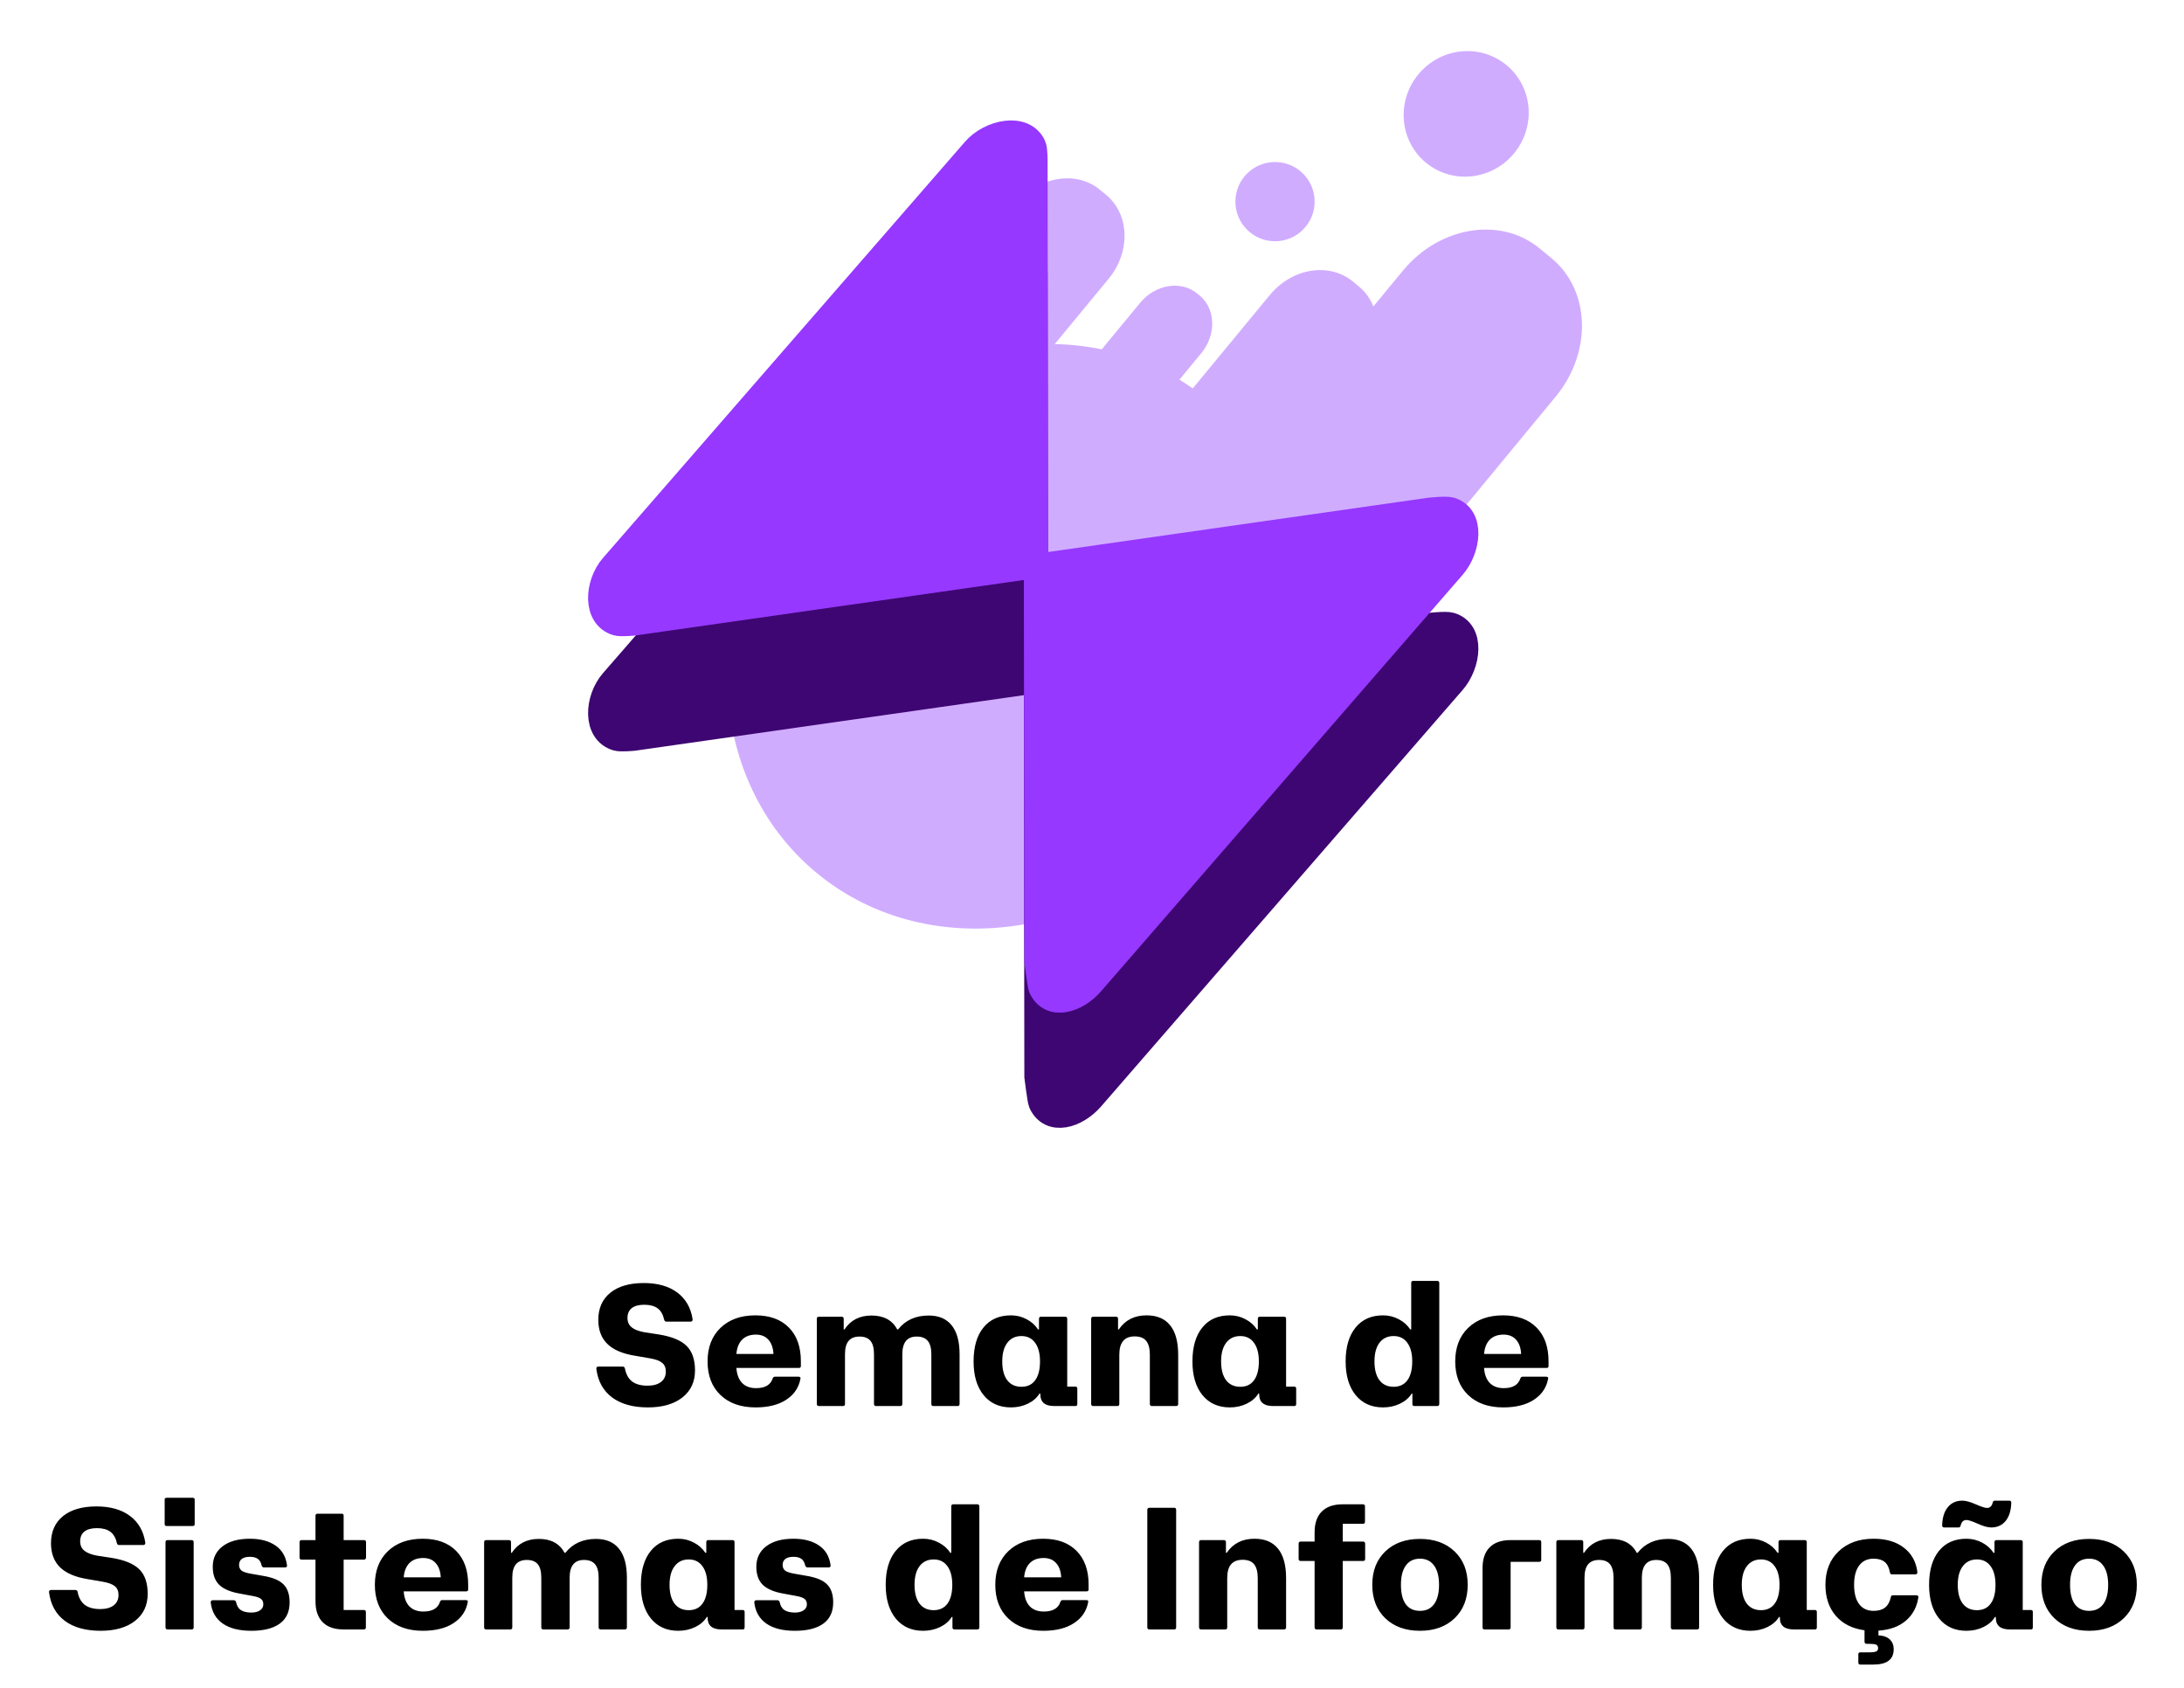 <svg width="176" height="136" viewBox="0 0 176 136" fill="none" xmlns="http://www.w3.org/2000/svg">
<path d="M100.318 62.302L125.368 31.957C128.316 28.386 128.166 23.394 125.033 20.808L124.074 20.017C120.941 17.43 116.011 18.229 113.063 21.8L110.675 24.692C110.427 24.079 110.044 23.528 109.514 23.09L109.022 22.684C107.119 21.113 104.125 21.598 102.335 23.767L96.119 31.296C95.767 31.049 95.408 30.814 95.044 30.593L96.802 28.464C98.035 26.97 97.973 24.881 96.662 23.799L96.487 23.655C95.176 22.573 93.113 22.906 91.88 24.4L88.786 28.148C87.545 27.893 86.278 27.753 84.997 27.725L89.337 22.468C91.127 20.299 91.036 17.268 89.133 15.697L88.641 15.291C86.738 13.72 83.744 14.205 81.954 16.373L65.281 36.57C64.926 37 64.649 37.465 64.441 37.944C56.154 48.441 56.716 62.83 65.817 70.343C75.059 77.973 89.601 75.618 98.298 65.083C99.039 64.185 99.71 63.254 100.318 62.302Z" fill="#D0ACFF"/>
<path d="M102.749 19.439C104.512 19.439 105.941 18.01 105.941 16.247C105.941 14.484 104.512 13.055 102.749 13.055C100.986 13.055 99.557 14.484 99.557 16.247C99.557 18.01 100.986 19.439 102.749 19.439Z" fill="#D0ACFF"/>
<path d="M114.298 5.993C112.506 8.165 112.779 11.35 114.908 13.108C117.037 14.866 120.217 14.53 122.01 12.358C123.802 10.187 123.529 7.001 121.4 5.244C119.27 3.486 116.091 3.821 114.298 5.993Z" fill="#D0ACFF"/>
<path d="M49.704 59.525C47.893 58.991 48.083 56.318 49.32 54.892L78.514 21.33C79.752 19.904 82.514 19.278 83.321 21.018C83.462 21.319 83.444 22.32 83.444 22.32L83.525 86.753C83.525 86.753 83.764 88.678 83.851 88.869C84.631 90.589 86.754 89.942 87.992 88.516L117.132 54.954C118.37 53.529 118.712 50.858 116.901 50.324C116.51 50.209 115.176 50.362 115.176 50.362L51.078 59.517C51.078 59.517 50.041 59.624 49.704 59.525Z" fill="#3E0672" stroke="#3E0672" stroke-width="1.954" stroke-miterlimit="10"/>
<path d="M49.704 50.244C47.893 49.71 48.083 47.037 49.32 45.611L78.514 12.05C79.752 10.624 82.514 9.997 83.321 11.737C83.462 12.038 83.444 13.04 83.444 13.04L83.525 77.472C83.525 77.472 83.764 79.397 83.851 79.588C84.631 81.308 86.754 80.661 87.992 79.235L117.132 45.674C118.37 44.248 118.712 41.577 116.901 41.043C116.51 40.928 115.176 41.081 115.176 41.081L51.078 50.236C51.078 50.236 50.041 50.343 49.704 50.244Z" fill="#9638FF" stroke="#9638FF" stroke-width="1.954" stroke-miterlimit="10"/>
<path d="M52.214 113.403C51.006 113.403 50.042 113.134 49.322 112.597C48.607 112.059 48.185 111.293 48.058 110.3C48.044 110.177 48.101 110.115 48.228 110.115H50.184C50.27 110.115 50.327 110.159 50.355 110.245C50.446 110.728 50.639 111.084 50.935 111.312C51.236 111.539 51.653 111.653 52.187 111.653C52.647 111.653 53.007 111.553 53.267 111.353C53.526 111.152 53.656 110.874 53.656 110.519C53.656 110.204 53.556 109.967 53.355 109.808C53.16 109.644 52.827 109.523 52.357 109.445L51.209 109.247C50.197 109.088 49.445 108.771 48.953 108.297C48.461 107.818 48.215 107.169 48.215 106.349C48.215 105.419 48.536 104.692 49.179 104.168C49.826 103.644 50.726 103.382 51.879 103.382C52.995 103.382 53.895 103.637 54.579 104.147C55.263 104.658 55.675 105.378 55.816 106.308C55.821 106.362 55.807 106.408 55.775 106.444C55.748 106.476 55.709 106.492 55.659 106.492H53.697C53.602 106.492 53.542 106.435 53.52 106.321C53.428 105.911 53.253 105.61 52.993 105.419C52.733 105.228 52.376 105.132 51.92 105.132C51.478 105.132 51.141 105.223 50.908 105.405C50.68 105.588 50.566 105.852 50.566 106.198C50.566 106.513 50.676 106.761 50.895 106.943C51.113 107.126 51.455 107.26 51.92 107.347L53.082 107.524C54.13 107.693 54.88 108.001 55.331 108.447C55.782 108.894 56.008 109.552 56.008 110.423C56.008 111.343 55.668 112.07 54.989 112.604C54.31 113.137 53.385 113.403 52.214 113.403ZM60.889 113.403C59.699 113.403 58.756 113.071 58.059 112.405C57.366 111.74 57.02 110.838 57.02 109.698C57.02 108.563 57.368 107.661 58.065 106.991C58.763 106.321 59.699 105.986 60.875 105.986C62.028 105.986 62.926 106.312 63.568 106.964C64.216 107.616 64.539 108.522 64.539 109.685V110.074C64.539 110.174 64.484 110.225 64.375 110.225H59.344C59.38 110.749 59.533 111.152 59.802 111.435C60.075 111.713 60.451 111.852 60.93 111.852C61.654 111.852 62.101 111.59 62.27 111.065C62.301 110.974 62.363 110.929 62.454 110.929H64.348C64.402 110.929 64.443 110.94 64.471 110.963C64.503 110.981 64.516 111.011 64.512 111.052C64.389 111.781 64.01 112.355 63.377 112.774C62.748 113.194 61.919 113.403 60.889 113.403ZM59.344 109.097H62.331C62.304 108.6 62.167 108.217 61.921 107.948C61.679 107.675 61.344 107.538 60.916 107.538C60.447 107.538 60.078 107.673 59.809 107.941C59.54 108.21 59.385 108.595 59.344 109.097ZM65.995 113.294C65.881 113.294 65.824 113.237 65.824 113.123V106.267C65.824 106.153 65.881 106.096 65.995 106.096H67.827C67.936 106.096 67.991 106.153 67.991 106.267V107.121H68.053C68.545 106.374 69.272 106 70.233 106C71.218 106 71.908 106.374 72.305 107.121H72.373C72.961 106.374 73.784 106 74.841 106C75.657 106 76.274 106.264 76.693 106.793C77.117 107.317 77.329 108.094 77.329 109.124V113.123C77.329 113.237 77.274 113.294 77.165 113.294H75.217C75.107 113.294 75.053 113.237 75.053 113.123V109.124C75.053 108.636 74.957 108.276 74.766 108.044C74.574 107.812 74.278 107.695 73.877 107.695C73.102 107.695 72.715 108.172 72.715 109.124V113.123C72.715 113.237 72.658 113.294 72.544 113.294H70.596C70.486 113.294 70.432 113.237 70.432 113.123V109.124C70.432 108.636 70.338 108.276 70.151 108.044C69.965 107.812 69.671 107.695 69.269 107.695C68.868 107.695 68.572 107.814 68.381 108.051C68.189 108.283 68.094 108.641 68.094 109.124V113.123C68.094 113.237 68.041 113.294 67.936 113.294H65.995ZM81.472 113.403C80.537 113.403 79.801 113.073 79.264 112.412C78.726 111.751 78.457 110.847 78.457 109.698C78.457 108.532 78.721 107.622 79.25 106.971C79.779 106.314 80.519 105.986 81.472 105.986C81.918 105.986 82.335 106.089 82.723 106.294C83.11 106.494 83.42 106.77 83.652 107.121H83.728V106.267C83.728 106.153 83.782 106.096 83.892 106.096H85.84C85.949 106.096 86.004 106.153 86.004 106.267V111.729H86.667C86.767 111.729 86.817 111.783 86.817 111.893V113.123C86.817 113.237 86.767 113.294 86.667 113.294H84.958C84.211 113.294 83.837 112.982 83.837 112.357V112.289H83.769C83.559 112.631 83.247 112.902 82.832 113.103C82.417 113.303 81.964 113.403 81.472 113.403ZM80.768 109.698C80.768 110.354 80.902 110.86 81.171 111.216C81.444 111.567 81.825 111.742 82.312 111.742C82.796 111.742 83.165 111.567 83.42 111.216C83.68 110.865 83.81 110.359 83.81 109.698C83.81 109.051 83.677 108.55 83.413 108.194C83.153 107.834 82.787 107.654 82.312 107.654C81.829 107.654 81.451 107.834 81.178 108.194C80.904 108.55 80.768 109.051 80.768 109.698ZM88.103 113.294C87.989 113.294 87.932 113.237 87.932 113.123V106.267C87.932 106.153 87.989 106.096 88.103 106.096H89.935C90.044 106.096 90.099 106.153 90.099 106.267V107.121H90.16C90.675 106.365 91.42 105.986 92.395 105.986C93.234 105.986 93.868 106.253 94.296 106.786C94.729 107.319 94.945 108.112 94.945 109.165V113.123C94.945 113.237 94.888 113.294 94.774 113.294H92.833C92.719 113.294 92.662 113.237 92.662 113.123V109.165C92.662 108.659 92.564 108.285 92.368 108.044C92.172 107.802 91.865 107.682 91.445 107.682C91.026 107.682 90.714 107.805 90.509 108.051C90.304 108.292 90.201 108.664 90.201 109.165V113.123C90.201 113.237 90.149 113.294 90.044 113.294H88.103ZM99.108 113.403C98.174 113.403 97.438 113.073 96.9 112.412C96.363 111.751 96.094 110.847 96.094 109.698C96.094 108.532 96.358 107.622 96.887 106.971C97.415 106.314 98.156 105.986 99.108 105.986C99.555 105.986 99.972 106.089 100.359 106.294C100.747 106.494 101.057 106.77 101.289 107.121H101.364V106.267C101.364 106.153 101.419 106.096 101.528 106.096H103.477C103.586 106.096 103.641 106.153 103.641 106.267V111.729H104.304C104.404 111.729 104.454 111.783 104.454 111.893V113.123C104.454 113.237 104.404 113.294 104.304 113.294H102.595C101.847 113.294 101.474 112.982 101.474 112.357V112.289H101.405C101.196 112.631 100.883 112.902 100.469 113.103C100.054 113.303 99.601 113.403 99.108 113.403ZM98.404 109.698C98.404 110.354 98.539 110.86 98.808 111.216C99.081 111.567 99.462 111.742 99.949 111.742C100.432 111.742 100.801 111.567 101.057 111.216C101.316 110.865 101.446 110.359 101.446 109.698C101.446 109.051 101.314 108.55 101.05 108.194C100.79 107.834 100.423 107.654 99.949 107.654C99.466 107.654 99.088 107.834 98.814 108.194C98.541 108.55 98.404 109.051 98.404 109.698ZM111.454 113.403C110.524 113.403 109.788 113.073 109.246 112.412C108.708 111.751 108.439 110.847 108.439 109.698C108.439 108.536 108.706 107.627 109.239 106.971C109.772 106.314 110.511 105.986 111.454 105.986C111.905 105.986 112.325 106.089 112.712 106.294C113.104 106.494 113.416 106.77 113.648 107.121H113.724V103.382C113.724 103.268 113.774 103.211 113.874 103.211H115.822C115.932 103.211 115.986 103.268 115.986 103.382V113.123C115.986 113.237 115.932 113.294 115.822 113.294H113.983C113.874 113.294 113.819 113.237 113.819 113.123V112.289H113.765C113.55 112.631 113.236 112.902 112.821 113.103C112.407 113.303 111.951 113.403 111.454 113.403ZM110.764 109.698C110.764 110.354 110.898 110.86 111.167 111.216C111.436 111.567 111.816 111.742 112.309 111.742C112.787 111.742 113.156 111.567 113.416 111.216C113.676 110.86 113.806 110.354 113.806 109.698C113.806 109.051 113.674 108.55 113.409 108.194C113.149 107.834 112.783 107.654 112.309 107.654C111.821 107.654 111.44 107.834 111.167 108.194C110.898 108.55 110.764 109.051 110.764 109.698ZM121.141 113.403C119.951 113.403 119.008 113.071 118.311 112.405C117.618 111.74 117.271 110.838 117.271 109.698C117.271 108.563 117.62 107.661 118.317 106.991C119.015 106.321 119.951 105.986 121.127 105.986C122.28 105.986 123.178 106.312 123.82 106.964C124.467 107.616 124.791 108.522 124.791 109.685V110.074C124.791 110.174 124.736 110.225 124.627 110.225H119.596C119.632 110.749 119.785 111.152 120.054 111.435C120.327 111.713 120.703 111.852 121.182 111.852C121.906 111.852 122.353 111.59 122.521 111.065C122.553 110.974 122.615 110.929 122.706 110.929H124.6C124.654 110.929 124.695 110.94 124.723 110.963C124.755 110.981 124.768 111.011 124.764 111.052C124.641 111.781 124.262 112.355 123.629 112.774C123 113.194 122.171 113.403 121.141 113.403ZM119.596 109.097H122.583C122.556 108.6 122.419 108.217 122.173 107.948C121.931 107.675 121.596 107.538 121.168 107.538C120.699 107.538 120.329 107.673 120.061 107.941C119.792 108.21 119.637 108.595 119.596 109.097ZM8.108 131.403C6.901 131.403 5.937 131.134 5.217 130.597C4.501 130.059 4.08 129.293 3.952 128.3C3.939 128.177 3.995 128.115 4.123 128.115H6.078C6.165 128.115 6.222 128.159 6.249 128.245C6.34 128.728 6.534 129.084 6.83 129.312C7.131 129.539 7.548 129.653 8.081 129.653C8.541 129.653 8.901 129.553 9.161 129.353C9.421 129.152 9.551 128.874 9.551 128.519C9.551 128.204 9.451 127.967 9.25 127.808C9.054 127.644 8.721 127.523 8.252 127.445L7.104 127.247C6.092 127.088 5.34 126.771 4.848 126.297C4.356 125.818 4.109 125.169 4.109 124.349C4.109 123.419 4.431 122.692 5.073 122.168C5.72 121.644 6.62 121.382 7.773 121.382C8.89 121.382 9.79 121.637 10.474 122.147C11.157 122.658 11.57 123.378 11.711 124.308C11.716 124.362 11.702 124.408 11.67 124.444C11.643 124.476 11.604 124.492 11.554 124.492H9.592C9.496 124.492 9.437 124.435 9.414 124.321C9.323 123.911 9.147 123.61 8.888 123.419C8.628 123.228 8.27 123.132 7.814 123.132C7.372 123.132 7.035 123.223 6.803 123.405C6.575 123.588 6.461 123.852 6.461 124.198C6.461 124.513 6.57 124.761 6.789 124.943C7.008 125.126 7.35 125.26 7.814 125.347L8.977 125.524C10.025 125.693 10.774 126.001 11.226 126.447C11.677 126.894 11.902 127.552 11.902 128.423C11.902 129.343 11.563 130.07 10.884 130.604C10.205 131.137 9.28 131.403 8.108 131.403ZM13.509 131.294C13.395 131.294 13.338 131.237 13.338 131.123V124.267C13.338 124.153 13.395 124.096 13.509 124.096H15.45C15.555 124.096 15.607 124.153 15.607 124.267V131.123C15.607 131.237 15.555 131.294 15.45 131.294H13.509ZM13.27 122.811V120.835C13.27 120.735 13.324 120.685 13.434 120.685H15.519C15.633 120.685 15.69 120.735 15.69 120.835V122.811C15.69 122.911 15.633 122.961 15.519 122.961H13.434C13.324 122.961 13.27 122.911 13.27 122.811ZM20.256 131.403C19.281 131.403 18.513 131.21 17.952 130.822C17.392 130.43 17.068 129.865 16.981 129.127C16.977 129.072 16.988 129.029 17.016 128.997C17.043 128.961 17.082 128.942 17.132 128.942H18.841C18.936 128.942 18.998 128.993 19.025 129.093C19.089 129.398 19.221 129.615 19.422 129.742C19.627 129.87 19.905 129.934 20.256 129.934C20.547 129.934 20.78 129.874 20.953 129.756C21.131 129.633 21.22 129.473 21.22 129.277C21.22 129.072 21.154 128.922 21.021 128.826C20.889 128.726 20.662 128.648 20.338 128.594L19.347 128.409C18.595 128.282 18.039 128.049 17.679 127.712C17.323 127.37 17.145 126.88 17.145 126.242C17.145 125.549 17.41 125 17.939 124.595C18.472 124.189 19.203 123.986 20.133 123.986C20.976 123.986 21.662 124.166 22.19 124.526C22.719 124.882 23.031 125.41 23.127 126.112C23.141 126.172 23.131 126.217 23.1 126.249C23.072 126.281 23.034 126.297 22.983 126.297H21.281C21.181 126.297 21.115 126.244 21.083 126.14C21.028 125.889 20.926 125.711 20.775 125.606C20.625 125.497 20.411 125.442 20.133 125.442C19.85 125.442 19.634 125.499 19.483 125.613C19.338 125.727 19.265 125.889 19.265 126.099C19.265 126.295 19.333 126.447 19.47 126.557C19.611 126.661 19.859 126.743 20.215 126.803L21.22 126.98C21.981 127.108 22.523 127.336 22.847 127.664C23.175 127.992 23.339 128.475 23.339 129.113C23.339 129.874 23.072 130.446 22.539 130.829C22.01 131.212 21.249 131.403 20.256 131.403ZM27.68 131.294C26.951 131.294 26.392 131.1 26.005 130.713C25.617 130.321 25.424 129.758 25.424 129.024V125.668H24.31C24.196 125.668 24.139 125.611 24.139 125.497V124.267C24.139 124.153 24.196 124.096 24.31 124.096H25.424V122.127C25.424 122.022 25.481 121.97 25.595 121.97H27.543C27.643 121.97 27.693 122.022 27.693 122.127V124.096H29.334C29.443 124.096 29.498 124.153 29.498 124.267V125.497C29.498 125.547 29.482 125.588 29.45 125.62C29.418 125.652 29.38 125.668 29.334 125.668H27.693V129.729H29.32C29.43 129.729 29.484 129.783 29.484 129.893V131.123C29.484 131.237 29.43 131.294 29.32 131.294H27.68ZM34.078 131.403C32.889 131.403 31.945 131.071 31.248 130.405C30.555 129.74 30.209 128.838 30.209 127.698C30.209 126.563 30.558 125.661 31.255 124.991C31.952 124.321 32.889 123.986 34.065 123.986C35.217 123.986 36.115 124.312 36.758 124.964C37.405 125.616 37.728 126.522 37.728 127.685V128.074C37.728 128.174 37.674 128.225 37.565 128.225H32.533C32.57 128.749 32.722 129.152 32.991 129.435C33.265 129.713 33.641 129.852 34.119 129.852C34.844 129.852 35.29 129.59 35.459 129.065C35.491 128.974 35.552 128.929 35.644 128.929H37.537C37.592 128.929 37.633 128.94 37.66 128.963C37.692 128.981 37.706 129.011 37.701 129.052C37.578 129.781 37.2 130.355 36.566 130.774C35.938 131.194 35.108 131.403 34.078 131.403ZM32.533 127.097H35.52C35.493 126.6 35.356 126.217 35.11 125.948C34.869 125.675 34.534 125.538 34.105 125.538C33.636 125.538 33.267 125.673 32.998 125.941C32.729 126.21 32.574 126.595 32.533 127.097ZM39.185 131.294C39.071 131.294 39.014 131.237 39.014 131.123V124.267C39.014 124.153 39.071 124.096 39.185 124.096H41.017C41.126 124.096 41.181 124.153 41.181 124.267V125.121H41.242C41.734 124.374 42.461 124 43.423 124C44.407 124 45.098 124.374 45.494 125.121H45.562C46.15 124.374 46.973 124 48.03 124C48.846 124 49.464 124.264 49.883 124.793C50.307 125.317 50.519 126.094 50.519 127.124V131.123C50.519 131.237 50.464 131.294 50.355 131.294H48.406C48.297 131.294 48.242 131.237 48.242 131.123V127.124C48.242 126.636 48.147 126.276 47.955 126.044C47.764 125.812 47.467 125.695 47.066 125.695C46.292 125.695 45.904 126.172 45.904 127.124V131.123C45.904 131.237 45.847 131.294 45.733 131.294H43.785C43.676 131.294 43.621 131.237 43.621 131.123V127.124C43.621 126.636 43.528 126.276 43.341 126.044C43.154 125.812 42.86 125.695 42.459 125.695C42.058 125.695 41.762 125.814 41.57 126.051C41.379 126.283 41.283 126.641 41.283 127.124V131.123C41.283 131.237 41.231 131.294 41.126 131.294H39.185ZM54.661 131.403C53.727 131.403 52.991 131.073 52.453 130.412C51.915 129.751 51.647 128.847 51.647 127.698C51.647 126.532 51.911 125.622 52.44 124.971C52.968 124.314 53.709 123.986 54.661 123.986C55.108 123.986 55.525 124.089 55.912 124.294C56.3 124.494 56.609 124.77 56.842 125.121H56.917V124.267C56.917 124.153 56.972 124.096 57.081 124.096H59.029C59.139 124.096 59.193 124.153 59.193 124.267V129.729H59.856C59.957 129.729 60.007 129.783 60.007 129.893V131.123C60.007 131.237 59.957 131.294 59.856 131.294H58.148C57.4 131.294 57.026 130.982 57.026 130.357V130.289H56.958C56.748 130.631 56.436 130.902 56.022 131.103C55.607 131.303 55.153 131.403 54.661 131.403ZM53.957 127.698C53.957 128.354 54.092 128.86 54.36 129.216C54.634 129.567 55.014 129.742 55.502 129.742C55.985 129.742 56.354 129.567 56.609 129.216C56.869 128.865 56.999 128.359 56.999 127.698C56.999 127.051 56.867 126.55 56.602 126.194C56.343 125.834 55.976 125.654 55.502 125.654C55.019 125.654 54.641 125.834 54.367 126.194C54.094 126.55 53.957 127.051 53.957 127.698ZM64.061 131.403C63.085 131.403 62.317 131.21 61.757 130.822C61.196 130.43 60.873 129.865 60.786 129.127C60.782 129.072 60.793 129.029 60.82 128.997C60.848 128.961 60.886 128.942 60.937 128.942H62.645C62.741 128.942 62.803 128.993 62.83 129.093C62.894 129.398 63.026 129.615 63.227 129.742C63.432 129.87 63.71 129.934 64.061 129.934C64.352 129.934 64.585 129.874 64.758 129.756C64.936 129.633 65.024 129.473 65.024 129.277C65.024 129.072 64.958 128.922 64.826 128.826C64.694 128.726 64.466 128.648 64.143 128.594L63.151 128.409C62.399 128.282 61.843 128.049 61.483 127.712C61.128 127.37 60.95 126.88 60.95 126.242C60.95 125.549 61.215 125 61.743 124.595C62.276 124.189 63.008 123.986 63.938 123.986C64.781 123.986 65.466 124.166 65.995 124.526C66.524 124.882 66.836 125.41 66.932 126.112C66.945 126.172 66.936 126.217 66.904 126.249C66.877 126.281 66.838 126.297 66.788 126.297H65.086C64.986 126.297 64.92 126.244 64.888 126.14C64.833 125.889 64.731 125.711 64.58 125.606C64.43 125.497 64.216 125.442 63.938 125.442C63.655 125.442 63.438 125.499 63.288 125.613C63.142 125.727 63.069 125.889 63.069 126.099C63.069 126.295 63.138 126.447 63.274 126.557C63.416 126.661 63.664 126.743 64.019 126.803L65.024 126.98C65.785 127.108 66.328 127.336 66.651 127.664C66.98 127.992 67.144 128.475 67.144 129.113C67.144 129.874 66.877 130.446 66.344 130.829C65.815 131.212 65.054 131.403 64.061 131.403ZM74.39 131.403C73.46 131.403 72.724 131.073 72.182 130.412C71.644 129.751 71.375 128.847 71.375 127.698C71.375 126.536 71.642 125.627 72.175 124.971C72.708 124.314 73.446 123.986 74.39 123.986C74.841 123.986 75.26 124.089 75.647 124.294C76.039 124.494 76.352 124.77 76.584 125.121H76.659V121.382C76.659 121.268 76.709 121.211 76.81 121.211H78.758C78.867 121.211 78.922 121.268 78.922 121.382V131.123C78.922 131.237 78.867 131.294 78.758 131.294H76.919C76.81 131.294 76.755 131.237 76.755 131.123V130.289H76.7C76.486 130.631 76.171 130.902 75.757 131.103C75.342 131.303 74.886 131.403 74.39 131.403ZM73.699 127.698C73.699 128.354 73.834 128.86 74.103 129.216C74.371 129.567 74.752 129.742 75.244 129.742C75.723 129.742 76.092 129.567 76.352 129.216C76.611 128.86 76.741 128.354 76.741 127.698C76.741 127.051 76.609 126.55 76.345 126.194C76.085 125.834 75.718 125.654 75.244 125.654C74.757 125.654 74.376 125.834 74.103 126.194C73.834 126.55 73.699 127.051 73.699 127.698ZM84.076 131.403C82.887 131.403 81.943 131.071 81.246 130.405C80.553 129.74 80.207 128.838 80.207 127.698C80.207 126.563 80.556 125.661 81.253 124.991C81.95 124.321 82.887 123.986 84.062 123.986C85.216 123.986 86.113 124.312 86.756 124.964C87.403 125.616 87.727 126.522 87.727 127.685V128.074C87.727 128.174 87.672 128.225 87.562 128.225H82.531C82.568 128.749 82.72 129.152 82.989 129.435C83.263 129.713 83.639 129.852 84.117 129.852C84.842 129.852 85.288 129.59 85.457 129.065C85.489 128.974 85.55 128.929 85.642 128.929H87.535C87.59 128.929 87.631 128.94 87.658 128.963C87.69 128.981 87.704 129.011 87.699 129.052C87.576 129.781 87.198 130.355 86.564 130.774C85.936 131.194 85.106 131.403 84.076 131.403ZM82.531 127.097H85.519C85.491 126.6 85.355 126.217 85.108 125.948C84.867 125.675 84.532 125.538 84.103 125.538C83.634 125.538 83.265 125.673 82.996 125.941C82.727 126.21 82.572 126.595 82.531 127.097ZM92.628 131.294C92.514 131.294 92.457 131.237 92.457 131.123V121.662C92.457 121.548 92.514 121.491 92.628 121.491H94.631C94.731 121.491 94.781 121.548 94.781 121.662V131.123C94.781 131.237 94.731 131.294 94.631 131.294H92.628ZM96.798 131.294C96.684 131.294 96.627 131.237 96.627 131.123V124.267C96.627 124.153 96.684 124.096 96.798 124.096H98.63C98.739 124.096 98.794 124.153 98.794 124.267V125.121H98.856C99.37 124.365 100.116 123.986 101.091 123.986C101.929 123.986 102.563 124.253 102.991 124.786C103.424 125.319 103.641 126.112 103.641 127.165V131.123C103.641 131.237 103.584 131.294 103.47 131.294H101.528C101.414 131.294 101.357 131.237 101.357 131.123V127.165C101.357 126.659 101.259 126.285 101.063 126.044C100.868 125.802 100.56 125.682 100.141 125.682C99.721 125.682 99.409 125.805 99.204 126.051C98.999 126.292 98.897 126.664 98.897 127.165V131.123C98.897 131.237 98.844 131.294 98.739 131.294H96.798ZM106.108 131.294C105.994 131.294 105.938 131.237 105.938 131.123V125.777H104.823C104.709 125.777 104.652 125.723 104.652 125.613V124.376C104.652 124.267 104.709 124.212 104.823 124.212H105.938V123.467C105.938 122.738 106.131 122.179 106.519 121.792C106.906 121.405 107.464 121.211 108.193 121.211H109.834C109.943 121.211 109.998 121.268 109.998 121.382V122.612C109.998 122.726 109.943 122.783 109.834 122.783H108.207V124.212H109.848C109.898 124.212 109.937 124.228 109.964 124.26C109.996 124.292 110.012 124.33 110.012 124.376V125.613C110.012 125.723 109.957 125.777 109.848 125.777H108.207V131.123C108.207 131.237 108.157 131.294 108.057 131.294H106.108ZM117.224 130.392C116.522 131.066 115.59 131.403 114.428 131.403C113.266 131.403 112.334 131.066 111.632 130.392C110.935 129.717 110.586 128.819 110.586 127.698C110.586 126.577 110.935 125.682 111.632 125.012C112.334 124.337 113.266 124 114.428 124C115.59 124 116.522 124.337 117.224 125.012C117.925 125.682 118.276 126.577 118.276 127.698C118.276 128.819 117.925 129.717 117.224 130.392ZM112.896 127.698C112.896 128.382 113.026 128.904 113.286 129.264C113.55 129.619 113.931 129.797 114.428 129.797C114.92 129.797 115.298 129.619 115.562 129.264C115.831 128.904 115.966 128.382 115.966 127.698C115.966 127.019 115.831 126.5 115.562 126.14C115.298 125.775 114.92 125.593 114.428 125.593C113.936 125.593 113.557 125.775 113.293 126.14C113.029 126.5 112.896 127.019 112.896 127.698ZM119.623 131.294C119.523 131.294 119.473 131.237 119.473 131.123V126.352C119.473 125.622 119.664 125.064 120.047 124.677C120.434 124.289 120.993 124.096 121.722 124.096H124.046C124.151 124.096 124.203 124.153 124.203 124.267V125.695C124.203 125.796 124.151 125.846 124.046 125.846H121.735V131.123C121.735 131.237 121.685 131.294 121.585 131.294H119.623ZM125.591 131.294C125.477 131.294 125.42 131.237 125.42 131.123V124.267C125.42 124.153 125.477 124.096 125.591 124.096H127.423C127.532 124.096 127.587 124.153 127.587 124.267V125.121H127.648C128.141 124.374 128.868 124 129.829 124C130.813 124 131.504 124.374 131.9 125.121H131.969C132.557 124.374 133.379 124 134.437 124C135.252 124 135.87 124.264 136.289 124.793C136.713 125.317 136.925 126.094 136.925 127.124V131.123C136.925 131.237 136.87 131.294 136.761 131.294H134.812C134.703 131.294 134.648 131.237 134.648 131.123V127.124C134.648 126.636 134.553 126.276 134.361 126.044C134.17 125.812 133.874 125.695 133.473 125.695C132.698 125.695 132.311 126.172 132.311 127.124V131.123C132.311 131.237 132.254 131.294 132.14 131.294H130.191C130.082 131.294 130.027 131.237 130.027 131.123V127.124C130.027 126.636 129.934 126.276 129.747 126.044C129.56 125.812 129.266 125.695 128.865 125.695C128.464 125.695 128.168 125.814 127.977 126.051C127.785 126.283 127.689 126.641 127.689 127.124V131.123C127.689 131.237 127.637 131.294 127.532 131.294H125.591ZM141.067 131.403C140.133 131.403 139.397 131.073 138.859 130.412C138.322 129.751 138.053 128.847 138.053 127.698C138.053 126.532 138.317 125.622 138.846 124.971C139.374 124.314 140.115 123.986 141.067 123.986C141.514 123.986 141.931 124.089 142.318 124.294C142.706 124.494 143.016 124.77 143.248 125.121H143.323V124.267C143.323 124.153 143.378 124.096 143.487 124.096H145.436C145.545 124.096 145.6 124.153 145.6 124.267V129.729H146.263C146.363 129.729 146.413 129.783 146.413 129.893V131.123C146.413 131.237 146.363 131.294 146.263 131.294H144.554C143.806 131.294 143.433 130.982 143.433 130.357V130.289H143.364C143.155 130.631 142.842 130.902 142.428 131.103C142.013 131.303 141.56 131.403 141.067 131.403ZM140.363 127.698C140.363 128.354 140.498 128.86 140.767 129.216C141.04 129.567 141.421 129.742 141.908 129.742C142.391 129.742 142.76 129.567 143.016 129.216C143.275 128.865 143.405 128.359 143.405 127.698C143.405 127.051 143.273 126.55 143.009 126.194C142.749 125.834 142.382 125.654 141.908 125.654C141.425 125.654 141.047 125.834 140.773 126.194C140.5 126.55 140.363 127.051 140.363 127.698ZM149.92 134.124C149.811 134.124 149.756 134.072 149.756 133.967V133.297C149.756 133.192 149.811 133.14 149.92 133.14H150.706C150.92 133.14 151.08 133.117 151.185 133.071C151.294 133.026 151.349 132.937 151.349 132.805C151.349 132.668 151.299 132.575 151.198 132.524C151.098 132.479 150.934 132.456 150.706 132.456H150.426C150.376 132.456 150.335 132.44 150.303 132.408C150.271 132.381 150.255 132.344 150.255 132.299V131.362C149.271 131.23 148.498 130.84 147.938 130.193C147.382 129.546 147.104 128.715 147.104 127.698C147.104 126.577 147.457 125.679 148.163 125.005C148.874 124.326 149.815 123.986 150.986 123.986C151.989 123.986 152.8 124.226 153.42 124.704C154.044 125.178 154.409 125.834 154.514 126.673C154.518 126.728 154.505 126.773 154.473 126.81C154.445 126.841 154.407 126.857 154.356 126.857H152.47C152.369 126.857 152.312 126.8 152.299 126.687C152.23 126.304 152.089 126.026 151.875 125.853C151.661 125.679 151.365 125.593 150.986 125.593C150.485 125.593 150.098 125.775 149.824 126.14C149.551 126.504 149.414 127.024 149.414 127.698C149.414 128.377 149.551 128.897 149.824 129.257C150.098 129.617 150.485 129.797 150.986 129.797C151.374 129.797 151.679 129.71 151.902 129.537C152.13 129.359 152.287 129.081 152.374 128.703C152.388 128.594 152.442 128.539 152.538 128.539H154.432C154.482 128.539 154.523 128.553 154.555 128.58C154.587 128.607 154.6 128.644 154.596 128.689C154.482 129.478 154.145 130.111 153.584 130.59C153.028 131.064 152.292 131.33 151.376 131.39V131.772C151.777 131.791 152.082 131.9 152.292 132.101C152.502 132.301 152.606 132.563 152.606 132.887C152.606 133.712 152.062 134.124 150.973 134.124H149.92ZM158.472 131.403C157.537 131.403 156.801 131.073 156.264 130.412C155.726 129.751 155.457 128.847 155.457 127.698C155.457 126.532 155.721 125.622 156.25 124.971C156.779 124.314 157.519 123.986 158.472 123.986C158.918 123.986 159.335 124.089 159.723 124.294C160.11 124.494 160.42 124.77 160.652 125.121H160.728V124.267C160.728 124.153 160.782 124.096 160.892 124.096H162.84C162.949 124.096 163.004 124.153 163.004 124.267V129.729H163.667C163.767 129.729 163.817 129.783 163.817 129.893V131.123C163.817 131.237 163.767 131.294 163.667 131.294H161.958C161.211 131.294 160.837 130.982 160.837 130.357V130.289H160.769C160.559 130.631 160.247 130.902 159.832 131.103C159.417 131.303 158.964 131.403 158.472 131.403ZM156.51 122.906C156.528 122.277 156.681 121.79 156.968 121.443C157.255 121.092 157.645 120.917 158.137 120.917C158.41 120.917 158.77 121.015 159.217 121.211C159.663 121.407 159.964 121.505 160.119 121.505C160.361 121.505 160.516 121.361 160.584 121.074C160.611 120.969 160.668 120.917 160.755 120.917H161.917C162.026 120.917 162.081 120.974 162.081 121.088C162.063 121.717 161.91 122.207 161.623 122.558C161.336 122.904 160.949 123.077 160.461 123.077C160.188 123.077 159.827 122.977 159.381 122.776C158.934 122.576 158.631 122.476 158.472 122.476C158.23 122.476 158.075 122.619 158.007 122.906C157.979 123.02 157.925 123.077 157.843 123.077H156.681C156.567 123.077 156.51 123.02 156.51 122.906ZM157.768 127.698C157.768 128.354 157.902 128.86 158.171 129.216C158.444 129.567 158.825 129.742 159.312 129.742C159.796 129.742 160.165 129.567 160.42 129.216C160.68 128.865 160.81 128.359 160.81 127.698C160.81 127.051 160.677 126.55 160.413 126.194C160.153 125.834 159.786 125.654 159.312 125.654C158.829 125.654 158.451 125.834 158.178 126.194C157.904 126.55 157.768 127.051 157.768 127.698ZM171.146 130.392C170.444 131.066 169.512 131.403 168.35 131.403C167.188 131.403 166.256 131.066 165.554 130.392C164.856 129.717 164.508 128.819 164.508 127.698C164.508 126.577 164.856 125.682 165.554 125.012C166.256 124.337 167.188 124 168.35 124C169.512 124 170.444 124.337 171.146 125.012C171.847 125.682 172.198 126.577 172.198 127.698C172.198 128.819 171.847 129.717 171.146 130.392ZM166.818 127.698C166.818 128.382 166.948 128.904 167.208 129.264C167.472 129.619 167.853 129.797 168.35 129.797C168.842 129.797 169.22 129.619 169.484 129.264C169.753 128.904 169.888 128.382 169.888 127.698C169.888 127.019 169.753 126.5 169.484 126.14C169.22 125.775 168.842 125.593 168.35 125.593C167.857 125.593 167.479 125.775 167.215 126.14C166.951 126.5 166.818 127.019 166.818 127.698Z" fill="black"/>
</svg>

